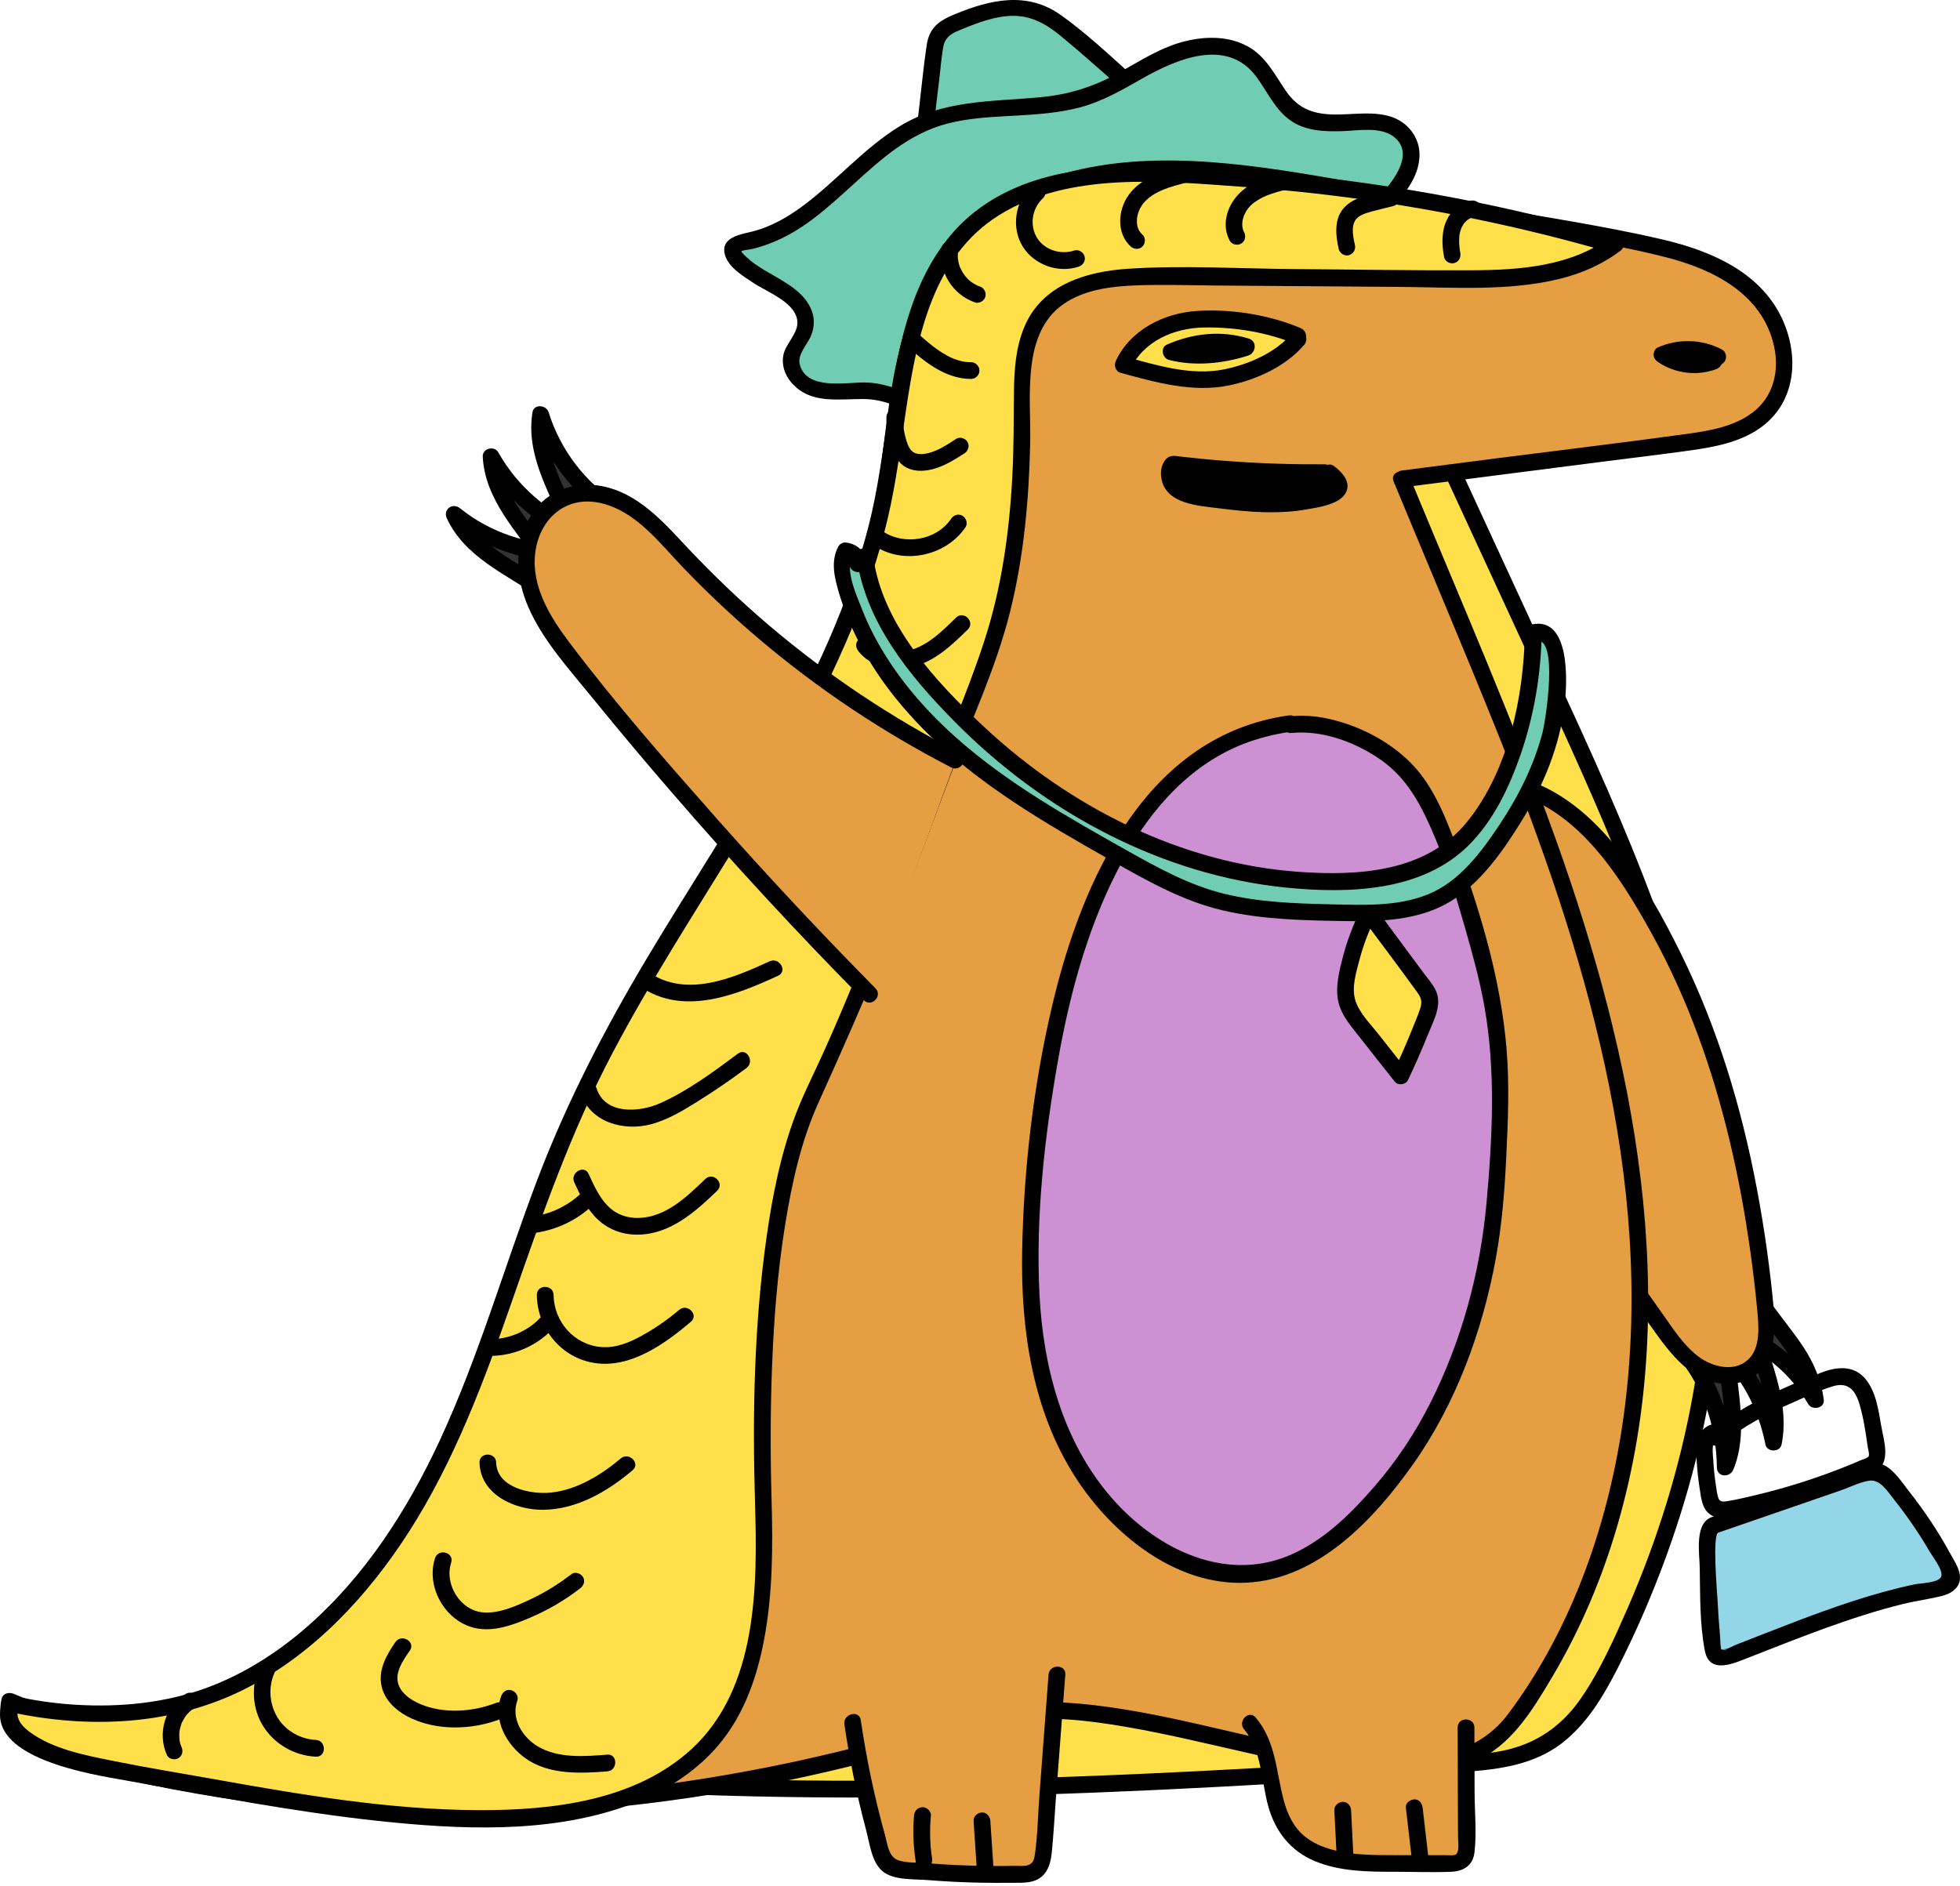 <svg width="240" height="231" viewBox="0 0 240 231" fill="none" xmlns="http://www.w3.org/2000/svg">
<path d="M175.089 51.733C179.797 61.927 184.505 72.121 189.2 82.315C198.357 102.16 207.661 122.511 209.576 144.283C211.368 164.584 206.524 185.17 197.393 203.396C195.354 207.461 192.907 211.625 188.916 213.813C185.79 215.53 182.095 215.802 178.537 216.037C143.506 218.335 108.34 220.386 73.297 218.199" fill="#FFE04A"/>
<path d="M174.212 52.252C178.314 61.148 182.429 70.045 186.531 78.942C190.448 87.43 194.427 95.907 197.949 104.581C204.807 121.485 209.712 139.192 208.81 157.59C208.365 166.561 206.71 175.458 204.078 184.046C202.743 188.395 201.161 192.67 199.345 196.847C197.677 200.653 195.947 204.57 193.575 208.005C190.992 211.736 187.569 213.887 183.084 214.578C178.376 215.307 173.495 215.345 168.75 215.641C158.964 216.259 149.178 216.827 139.379 217.26C117.36 218.236 95.304 218.52 73.297 217.161C71.987 217.074 71.987 219.126 73.297 219.212C93.673 220.472 114.098 220.324 134.486 219.521C144.482 219.126 154.479 218.57 164.475 217.952C169.517 217.643 174.57 217.346 179.612 216.976C183.739 216.679 187.903 216.074 191.264 213.479C194.316 211.119 196.33 207.733 198.06 204.347C200.111 200.319 201.928 196.18 203.522 191.954C206.771 183.366 209.045 174.432 210.182 165.313C212.505 146.692 209.045 128.442 202.607 110.957C199.011 101.208 194.674 91.743 190.325 82.315C185.543 71.948 180.761 61.581 175.967 51.214C175.423 50.028 173.668 51.066 174.212 52.252Z" fill="black"/>
<path d="M140.516 12.293C137.55 9.711 134.597 7.141 131.632 4.558C130.1 3.224 128.518 1.865 126.578 1.259C123.378 0.271 119.955 1.568 116.866 2.866C116.211 3.137 115.519 3.434 115.074 4.002C114.605 4.595 114.506 5.386 114.419 6.14C113.492 13.9 112.553 21.672 111.627 29.432" fill="#71CCB4"/>
<path d="M141.233 11.564C137.526 8.339 133.942 4.755 129.964 1.889C125.787 -1.114 121.265 -0.064 116.829 1.778C114.938 2.568 113.777 3.421 113.468 5.559C113.085 8.116 112.85 10.687 112.541 13.257C111.898 18.656 111.244 24.056 110.601 29.456C110.44 30.766 112.492 30.753 112.652 29.456C113.196 24.909 113.74 20.362 114.283 15.814C114.543 13.64 114.802 11.453 115.062 9.278C115.198 8.141 115.284 6.967 115.482 5.83C115.741 4.385 116.631 4.051 117.867 3.544C119.807 2.754 121.882 1.963 124.008 1.938C126.281 1.913 128.122 2.951 129.828 4.36C133.226 7.153 136.463 10.13 139.775 13.009C140.775 13.874 142.234 12.429 141.233 11.564Z" fill="black"/>
<path d="M206.994 166.526C209.687 170.134 211.22 174.904 211.257 179.698C213.024 175.534 211.751 170.641 211.405 166.02" fill="#333333"/>
<path d="M206.116 167.044C208.81 170.701 210.182 175.174 210.231 179.709C210.243 180.932 211.825 180.994 212.245 179.981C214.062 175.533 212.789 170.627 212.431 166.03C212.332 164.733 210.281 164.721 210.379 166.03C210.725 170.442 212.01 175.174 210.268 179.437C210.935 179.524 211.603 179.623 212.282 179.709C212.233 174.853 210.775 169.947 207.883 166.018C207.55 165.573 207.006 165.363 206.487 165.647C206.042 165.895 205.783 166.599 206.116 167.044Z" fill="black"/>
<path d="M210.627 164.82C213.913 167.686 216.273 171.962 217.163 176.632C218.127 172.122 216.014 167.662 214.84 163.226" fill="#333333"/>
<path d="M209.897 165.536C213.234 168.49 215.322 172.555 216.175 176.904C216.372 177.881 217.954 177.881 218.152 176.904C219.128 172.073 217.052 167.526 215.829 162.954C215.483 161.681 213.518 162.225 213.852 163.498C214.964 167.637 217.077 171.974 216.175 176.361C216.829 176.361 217.484 176.361 218.152 176.361C217.237 171.702 214.927 167.254 211.343 164.091C210.367 163.226 208.909 164.672 209.897 165.536Z" fill="black"/>
<path d="M169.134 25.292C171.407 23.08 173.866 19.818 172.284 17.063C169.937 12.997 163.202 16.494 159.1 14.208C156.468 12.738 155.653 9.278 153.354 7.326C150.611 5.003 146.447 5.386 143.136 6.794C139.836 8.203 136.92 10.464 133.547 11.688C127.245 13.961 120.017 12.367 113.764 14.789C105.325 18.064 100.259 28.047 91.337 29.567C86.926 30.321 92.647 33.756 94.636 34.905C96.626 36.054 99.011 37.698 98.628 39.959C98.393 41.343 97.132 42.381 96.91 43.765C96.564 45.865 98.788 47.583 100.889 47.892C103.002 48.201 105.164 47.67 107.277 47.941C109.736 48.275 111.936 49.684 114.357 50.215C116.779 50.746 119.918 49.906 120.486 47.484" fill="#71CCB4"/>
<path d="M169.863 26.021C171.728 24.167 173.804 21.77 173.817 18.978C173.829 16.791 172.371 14.962 170.332 14.294C168.256 13.627 165.97 13.998 163.833 14.023C161.077 14.06 159.063 13.479 157.444 11.119C156.085 9.13 154.998 6.893 152.786 5.682C150.5 4.422 147.745 4.422 145.249 5.015C142.221 5.731 139.602 7.461 136.92 8.957C133.881 10.649 130.829 11.588 127.356 11.91C121.388 12.466 115.42 12.219 110.132 15.481C105.782 18.162 102.458 22.116 98.393 25.156C96.428 26.626 94.266 27.862 91.856 28.418C90.423 28.752 88.199 29.184 88.767 31.21C89.2 32.767 91.09 33.88 92.338 34.707C94.043 35.819 97.664 37.142 97.639 39.551C97.627 40.947 96.193 42.109 95.922 43.493C95.687 44.667 96.082 45.853 96.824 46.755C99.221 49.659 102.841 48.781 106.116 48.88C109.551 48.991 112.417 51.426 115.865 51.389C118.311 51.364 120.733 50.215 121.462 47.756C121.845 46.495 119.868 45.952 119.485 47.212C118.756 49.659 115.544 49.547 113.579 48.954C110.947 48.151 108.636 46.841 105.807 46.841C103.533 46.829 98.825 47.793 97.948 44.704C97.59 43.456 98.751 42.331 99.233 41.281C99.629 40.404 99.777 39.428 99.53 38.489C98.541 34.831 93.858 33.855 91.387 31.47C91.152 31.248 90.868 31 90.732 30.704C90.633 30.482 90.818 30.667 90.645 30.84C90.732 30.741 91.127 30.642 91.214 30.63C92.252 30.531 93.339 30.173 94.303 29.802C96.206 29.073 97.948 28.023 99.567 26.799C103.076 24.155 106.041 20.843 109.6 18.273C111.565 16.865 113.665 15.74 116.013 15.135C118.756 14.418 121.598 14.319 124.403 14.159C127.035 14.01 129.716 13.825 132.274 13.145C134.98 12.416 137.377 11.032 139.787 9.661C143.976 7.276 150.191 4.533 153.812 9.364C155.22 11.255 156.159 13.541 158.198 14.875C160.015 16.061 162.276 16.123 164.376 16.061C166.279 16 168.985 15.481 170.629 16.716C173.57 18.941 170.097 22.858 168.367 24.563C167.478 25.502 168.924 26.948 169.863 26.021Z" fill="black"/>
<path d="M212.505 163.288C216.459 164.524 219.993 167.477 222.303 171.431C221.784 166.822 218.411 163.597 215.915 159.977" fill="#333333"/>
<path d="M212.233 164.278C216.162 165.538 219.35 168.43 221.414 171.951C221.896 172.767 223.453 172.482 223.317 171.432C223.032 169.072 222.118 166.947 220.821 164.97C219.573 163.067 218.09 161.337 216.792 159.471C216.483 159.014 215.89 158.804 215.396 159.1C214.951 159.36 214.717 160.04 215.025 160.497C217.386 163.895 220.746 167.132 221.265 171.432C221.896 171.259 222.538 171.086 223.168 170.913C220.833 166.934 217.2 163.709 212.764 162.301C211.516 161.905 210.985 163.882 212.233 164.278Z" fill="black"/>
<path d="M184.666 95.933C191.004 97.131 195.786 102.346 199.394 107.696C209.823 123.154 214.408 141.886 216.199 160.446C216.434 162.843 216.496 165.598 214.754 167.254C213.073 168.86 210.268 168.712 208.254 167.538C206.24 166.377 204.831 164.412 203.484 162.522C194.044 149.214 184.517 135.745 178.401 120.621" fill="#E59E41"/>
<path d="M184.394 96.922C192.981 98.689 198.307 107.202 202.249 114.332C206.672 122.327 209.737 131.013 211.837 139.885C212.888 144.309 213.703 148.794 214.333 153.292C214.667 155.664 214.951 158.062 215.174 160.446C215.347 162.386 215.631 165.08 214.025 166.538C212.332 168.083 209.7 167.403 208.044 166.192C206.166 164.808 204.881 162.745 203.546 160.867C200.778 156.962 198.011 153.045 195.342 149.066C189.225 139.972 183.529 130.531 179.389 120.362C178.895 119.164 176.918 119.683 177.412 120.906C181.453 130.816 186.865 140.046 192.784 148.93C195.811 153.465 198.95 157.913 202.101 162.362C204.485 165.735 207.377 169.825 212.047 169.454C216.805 169.084 217.571 164.339 217.212 160.459C216.755 155.492 216.063 150.537 215.137 145.631C213.271 135.696 210.33 125.923 205.845 116.828C201.557 108.142 195.243 97.083 184.925 94.957C183.652 94.685 183.109 96.662 184.394 96.922Z" fill="black"/>
<path d="M171.63 58.692C183.035 57.234 194.427 55.763 205.832 54.305C209.724 53.811 214 53.119 216.558 50.141C220.24 45.866 218.3 38.798 214 35.14C209.7 31.483 203.868 30.346 198.319 29.333C186.457 27.17 174.607 25.02 162.745 22.858C146.744 19.942 127.381 18.15 116.989 30.667C109.242 39.996 109.996 53.428 107.685 65.34C102.755 90.744 83.12 110.453 72.012 133.819C63.721 151.266 60.15 170.888 49.881 187.248C39.613 203.608 18.817 216.199 1.185 208.341C0.258 211.652 4.336 214.012 7.647 214.939C44.284 225.17 83.923 222.637 120.029 210.639C138.761 204.411 173.977 226.517 185.506 210.491C203.003 186.186 203.633 154.837 196.503 125.75C193.624 113.999 188.867 100.679 184.011 88.644L171.63 58.692Z" fill="#E59E41"/>
<path d="M171.63 59.704C179.772 58.654 187.915 57.616 196.058 56.566C199.703 56.096 203.361 55.663 207.006 55.157C209.91 54.749 212.962 54.181 215.421 52.488C219.956 49.362 220.388 43.604 218.164 38.92C215.458 33.224 209.329 30.666 203.534 29.32C196.157 27.602 188.583 26.515 181.119 25.155C173.718 23.808 166.329 22.338 158.89 21.152C147.942 19.41 135.771 18.297 125.392 23.03C120.276 25.365 116.038 29.282 113.357 34.225C110.416 39.637 109.341 45.791 108.55 51.821C107.71 58.209 107.104 64.597 105.312 70.812C103.484 77.188 100.753 83.268 97.602 89.088C91.362 100.629 83.553 111.218 76.917 122.512C73.532 128.27 70.541 134.213 68.033 140.416C65.401 146.904 63.214 153.551 60.891 160.15C56.43 172.864 51.414 186.036 41.788 195.81C33.633 204.077 22.166 210.589 10.205 209.613C7.276 209.365 4.397 208.624 1.704 207.45C1.135 207.203 0.357 207.351 0.196 208.056C-1.274 214.58 8.524 216.285 12.837 217.335C20.226 219.127 27.739 220.424 35.301 221.252C50.648 222.92 66.192 222.612 81.489 220.585C89.249 219.559 96.947 218.089 104.546 216.199C108.204 215.284 111.837 214.283 115.445 213.171C118.2 212.331 120.931 211.219 123.798 210.799C128.456 210.107 133.3 210.7 137.909 211.491C143.148 212.393 148.313 213.678 153.503 214.839C158.396 215.939 163.338 216.977 168.355 217.335C172.42 217.632 176.696 217.447 180.477 215.791C185.024 213.801 187.569 209.575 190.016 205.461C193.501 199.604 196.182 193.277 198.072 186.741C206.129 158.914 200.049 129.518 190.547 102.902C185.321 88.297 179.081 74.05 173.162 59.729C172.976 59.284 172.803 58.851 172.618 58.407C172.124 57.208 170.147 57.727 170.641 58.95C174.916 69.28 179.291 79.573 183.455 89.94C193.97 116.185 202.669 144.383 198.876 172.976C197.133 186.061 192.623 199.32 184.641 209.946C179.377 216.965 169.232 215.741 161.646 214.407C151.773 212.665 142.11 209.526 132.089 208.636C127.739 208.253 123.402 208.426 119.226 209.798C112.059 212.146 104.769 214.135 97.392 215.729C68.231 222.006 36.722 222.377 7.919 213.913C5.67 213.245 1.481 211.602 2.173 208.575C1.667 208.772 1.172 208.982 0.666 209.18C11.107 213.74 22.623 211.552 32.187 205.906C42.851 199.604 50.351 189.867 55.615 178.82C61.484 166.526 64.956 153.279 70.084 140.688C75.052 128.492 82.28 117.545 89.397 106.523C96.193 96.02 102.903 85.22 106.709 73.21C108.599 67.254 109.44 61.125 110.193 54.947C110.947 48.781 111.701 42.356 114.382 36.672C116.829 31.482 120.857 27.392 126.034 24.933C131.175 22.499 136.994 21.757 142.629 21.72C148.412 21.683 154.182 22.375 159.879 23.339C167.292 24.587 174.682 26.02 182.071 27.367C189.349 28.689 196.787 29.678 203.954 31.494C209.823 32.989 215.829 36.004 217.237 42.43C217.855 45.235 217.25 48.212 215.038 50.165C212.715 52.204 209.416 52.747 206.45 53.155C198.715 54.218 190.967 55.145 183.22 56.133C179.352 56.627 175.485 57.121 171.617 57.628C170.345 57.826 170.32 59.877 171.63 59.704Z" fill="black"/>
<path d="M197.949 29.765C192.487 34.04 184.962 34.176 178.018 34.127C166.044 34.04 154.071 33.941 142.11 33.855C136.908 33.818 130.94 34.114 127.69 38.179C125.157 41.343 125.157 45.766 125.169 49.819C125.194 60.915 124.329 72.246 120.14 82.527C113.023 99.987 107.759 116.89 99.629 133.893C93.302 147.139 92.993 171.197 93.537 185.876C93.858 194.538 92.82 205.375 88.409 211.541C75.793 229.136 42.48 221.796 17.186 217.311C13.405 216.644 -0.941 214.42 1.308 208.649C9.525 210.503 19.064 210.429 26.837 207.191C39.947 201.742 49.016 189.41 54.935 176.498C60.854 163.585 64.289 149.659 70.072 136.685C81.835 110.317 103.261 87.927 108.476 59.544C110.589 48.052 110.589 34.695 119.485 27.133C125.997 21.61 135.302 21.115 143.84 21.399C161.522 21.98 179.142 24.723 196.169 29.53" fill="#FFE04A"/>
<path d="M197.43 28.875C192.487 32.619 186.198 33.076 180.217 33.101C172.989 33.138 165.773 33.002 158.544 32.953C151.773 32.903 144.878 32.471 138.119 32.916C133.016 33.249 127.678 34.843 125.478 39.922C124.366 42.492 124.181 45.334 124.156 48.102C124.119 51.512 124.144 54.91 123.958 58.308C123.6 65.154 122.649 72.011 120.511 78.548C118.336 85.221 115.42 91.695 112.961 98.269C110.477 104.917 108.031 111.577 105.387 118.163C103.99 121.635 102.545 125.082 101.012 128.493C99.839 131.125 98.504 133.695 97.466 136.389C95.637 141.195 94.599 146.311 93.883 151.389C92.338 162.177 92.128 173.137 92.449 184.01C92.758 194.192 92.795 206.734 84.689 214.197C77.795 220.548 67.588 221.722 58.617 221.685C47.731 221.648 36.907 219.807 26.219 217.892C22.116 217.163 18.002 216.495 13.912 215.668C10.477 214.976 6.448 214.222 3.582 212.072C2.494 211.256 1.802 210.268 2.284 208.909C1.864 209.143 1.444 209.391 1.024 209.625C10.823 211.788 21.313 211.355 30.334 206.672C38.55 202.409 45.038 195.415 50.005 187.705C55.639 178.944 59.285 169.133 62.695 159.347C66.316 148.955 69.886 138.637 75.039 128.888C84.257 111.429 96.527 95.625 104.151 77.325C106.017 72.839 107.586 68.23 108.698 63.498C109.761 59 110.304 54.404 110.996 49.844C112.306 41.157 114.296 31.371 122.327 26.354C130.94 20.967 142.555 22.203 152.193 22.882C164.104 23.735 175.93 25.564 187.545 28.356C190.35 29.023 193.142 29.765 195.91 30.543C197.183 30.901 197.726 28.924 196.454 28.566C185.259 25.415 173.829 23.154 162.288 21.795C156.369 21.09 150.414 20.633 144.445 20.423C139.676 20.25 134.857 20.287 130.161 21.214C125.725 22.104 121.438 23.908 118.101 27.022C115.037 29.876 112.986 33.608 111.627 37.537C108.636 46.199 108.624 55.565 106.363 64.4C101.408 83.75 89.459 100.221 79.352 117.125C74.112 125.886 69.442 134.881 65.809 144.433C61.768 155.084 58.642 166.094 53.836 176.436C49.881 184.949 44.667 193.08 37.537 199.283C33.892 202.459 29.666 205.14 25.094 206.783C20.078 208.575 14.678 209.094 9.377 208.785C6.745 208.637 4.138 208.254 1.555 207.673C0.987 207.549 0.493 207.846 0.295 208.39C-2.152 215.309 11.305 217.323 15.493 218.065C25.737 219.894 35.968 221.895 46.323 223.007C56.196 224.058 66.847 224.577 76.374 221.29C80.439 219.894 84.257 217.706 87.223 214.568C90.794 210.787 92.585 205.931 93.549 200.877C94.636 195.168 94.636 189.422 94.476 183.627C94.328 178.277 94.328 172.927 94.525 167.589C94.748 161.744 95.192 155.899 96.119 150.129C96.935 145.026 98.059 139.824 100.197 135.091C103.125 128.592 106.029 122.105 108.636 115.469C111.293 108.673 113.789 101.815 116.371 94.995C118.892 88.31 121.994 81.748 123.711 74.804C125.367 68.132 125.985 61.237 126.145 54.379C126.281 48.645 124.91 40.391 130.73 36.907C133.201 35.424 136.179 35.066 139.009 34.955C142.271 34.819 145.545 34.942 148.795 34.967C156.406 35.029 164.018 35.078 171.617 35.14C177.993 35.189 184.666 35.684 190.93 34.164C193.649 33.496 196.219 32.384 198.455 30.679C199.493 29.851 198.48 28.084 197.43 28.875Z" fill="black"/>
<path d="M104.386 210.924C105.164 216.287 106.326 221.6 107.87 226.802C108.043 227.395 108.253 228.013 108.723 228.409C109.192 228.792 109.823 228.878 110.416 228.94C115.272 229.471 120.153 229.669 125.033 229.545C125.676 229.533 126.356 229.496 126.874 229.113C127.591 228.569 127.727 227.568 127.789 226.666C128.333 219.487 128.876 212.296 129.42 205.117" fill="#E59E41"/>
<path d="M103.397 211.196C104.04 215.533 104.905 219.833 106.042 224.072C106.474 225.666 106.721 228.1 108.105 229.2C109.477 230.299 111.923 230.114 113.579 230.25C115.766 230.423 117.965 230.534 120.153 230.571C121.289 230.596 122.426 230.596 123.563 230.584C124.502 230.571 125.54 230.645 126.454 230.398C128.073 229.953 128.617 228.508 128.777 226.988C129 224.838 129.111 222.675 129.272 220.525C129.667 215.385 130.05 210.245 130.446 205.092C130.544 203.782 128.493 203.782 128.394 205.092C128.024 209.985 127.653 214.891 127.282 219.784C127.097 222.169 127.072 224.615 126.739 226.975C126.652 227.593 126.59 228.149 125.923 228.409C125.466 228.582 124.799 228.508 124.317 228.508C123.093 228.532 121.882 228.532 120.659 228.52C118.225 228.483 115.778 228.372 113.357 228.174C112.343 228.088 110.972 228.174 109.996 227.828C108.785 227.408 108.661 225.789 108.352 224.677C107.067 220.068 106.091 215.373 105.399 210.64C105.177 209.355 103.2 209.899 103.397 211.196Z" fill="black"/>
<path d="M153.07 211.072C156.246 214.63 154.985 220.586 157.889 224.38C160.583 227.901 165.674 228.21 170.11 228.21C172.569 228.21 175.028 228.21 177.487 228.21C178.055 228.21 178.673 228.185 179.093 227.802C179.538 227.382 179.575 226.69 179.562 226.073C179.55 221.229 179.525 216.397 179.513 211.554" fill="#E59E41"/>
<path d="M152.341 211.789C154.516 214.371 154.429 218.091 155.294 221.204C156.147 224.281 158.013 226.678 160.991 227.926C164.104 229.224 167.577 229.236 170.901 229.236C173.149 229.236 175.411 229.323 177.659 229.236C179.216 229.174 180.366 228.482 180.551 226.827C180.823 224.467 180.576 221.971 180.563 219.598C180.551 216.917 180.539 214.235 180.539 211.566C180.539 210.257 178.487 210.244 178.487 211.566C178.5 214.161 178.512 216.756 178.512 219.339C178.512 220.55 178.524 221.76 178.524 222.971C178.524 223.663 178.524 224.355 178.537 225.047C178.537 225.517 178.747 226.814 178.24 227.136C178.018 227.271 177.178 227.197 176.955 227.197C176.251 227.197 175.547 227.197 174.842 227.197C173.607 227.197 172.383 227.197 171.148 227.197C169.121 227.197 167.082 227.222 165.068 226.925C163.227 226.654 161.324 226.135 159.841 224.961C158.42 223.836 157.654 222.218 157.197 220.5C156.258 216.991 156.233 213.272 153.774 210.368C152.934 209.342 151.501 210.788 152.341 211.789Z" fill="black"/>
<path d="M75.163 62.546C70.9 59.852 67.662 55.589 66.192 50.77C65.352 55.577 68.305 60.062 70.109 64.597" fill="#333333"/>
<path d="M75.682 61.656C71.641 59.073 68.601 55.07 67.18 50.486C66.909 49.596 65.376 49.423 65.203 50.486C64.363 55.712 67.255 60.21 69.12 64.856C69.331 65.375 69.8 65.721 70.381 65.573C70.875 65.449 71.295 64.831 71.097 64.312C69.429 60.161 66.427 55.712 67.18 51.029C66.525 51.029 65.871 51.029 65.203 51.029C66.785 56.132 70.146 60.544 74.644 63.423C75.768 64.139 76.794 62.372 75.682 61.656Z" fill="black"/>
<path d="M71.394 65.526C66.662 63.796 62.584 60.324 60.137 55.913C60.335 60.793 64.178 64.55 66.896 68.603" fill="#333333"/>
<path d="M71.666 64.549C67.168 62.881 63.375 59.582 61.015 55.405C60.533 54.54 59.062 54.899 59.112 55.924C59.383 61.176 63.226 65.006 66.007 69.121C66.736 70.208 68.515 69.183 67.774 68.083C65.253 64.351 61.398 60.681 61.151 55.912C60.52 56.085 59.878 56.258 59.248 56.431C61.867 61.089 66.118 64.648 71.122 66.514C72.358 66.971 72.889 64.994 71.666 64.549Z" fill="black"/>
<path d="M69.615 67.724C64.573 67.86 59.507 66.143 55.602 62.955C57.592 67.415 62.547 69.479 66.563 72.247" fill="#333333"/>
<path d="M69.615 66.712C64.833 66.823 60.063 65.254 56.319 62.239C55.405 61.51 54.218 62.4 54.713 63.474C56.888 68.207 61.978 70.357 66.044 73.137C67.131 73.879 68.157 72.112 67.082 71.37C63.313 68.8 58.494 66.835 56.48 62.449C55.948 62.857 55.405 63.277 54.873 63.685C59.038 67.033 64.252 68.874 69.615 68.751C70.937 68.726 70.937 66.675 69.615 66.712Z" fill="black"/>
<path d="M158.989 41.169C155.616 39.711 150.092 38.846 146.422 39.106C142.765 39.365 139.033 41.318 137.526 44.666C140.948 45.605 144.433 46.544 147.979 46.47C151.526 46.396 156.728 44.234 158.977 41.491" fill="#FFE04A"/>
<path d="M159.261 40.181C155.393 38.55 150.747 37.809 146.571 38.081C142.53 38.34 138.44 40.379 136.648 44.16C136.364 44.753 136.574 45.482 137.254 45.668C141.492 46.829 146.027 48.102 150.426 47.212C153.787 46.533 157.444 44.889 159.706 42.22C160.546 41.219 159.112 39.774 158.26 40.775C156.209 43.197 152.934 44.617 149.895 45.235C145.879 46.051 141.653 44.741 137.81 43.691C138.008 44.197 138.218 44.692 138.415 45.198C140.046 41.751 143.766 40.169 147.436 40.107C151.217 40.046 155.233 40.7 158.717 42.171C159.928 42.665 160.459 40.688 159.261 40.181Z" fill="black"/>
<path d="M152.922 41.467C149.561 40.429 146.064 40.8 142.876 42.209C142.048 42.579 142.332 43.864 143.123 44.074C146.237 44.89 149.808 44.532 152.848 43.543C154.096 43.135 153.564 41.158 152.304 41.566C149.61 42.443 146.435 42.826 143.667 42.097C143.753 42.715 143.828 43.345 143.914 43.963C146.595 42.777 149.573 42.567 152.378 43.432C153.639 43.827 154.182 41.863 152.922 41.467Z" fill="black"/>
<path d="M117.026 93.091C104.448 86.628 92.993 77.991 83.343 67.661C81.415 65.597 79.512 63.423 77.09 61.952C74.668 60.482 71.579 59.79 68.984 60.914C65.352 62.484 63.894 67.13 64.697 71.01C65.5 74.889 68.008 78.164 70.48 81.253C81.773 95.364 93.796 108.894 106.499 121.757" fill="#E59E41"/>
<path d="M117.533 92.213C109.205 87.913 101.358 82.698 94.216 76.631C90.719 73.653 87.383 70.478 84.232 67.129C81.242 63.941 78.128 60.345 73.606 59.517C69.961 58.85 66.439 60.345 64.697 63.669C62.917 67.03 63.202 70.922 64.684 74.333C66.476 78.46 69.677 81.932 72.481 85.392C75.731 89.383 79.043 93.337 82.416 97.229C89.916 105.904 97.701 114.331 105.757 122.486C106.684 123.425 108.13 121.979 107.203 121.04C100.58 114.331 94.142 107.448 87.89 100.393C81.662 93.349 75.397 86.22 69.738 78.707C67.366 75.569 65.043 71.825 65.537 67.722C66.031 63.583 69.256 60.63 73.544 61.606C77.881 62.594 80.772 66.511 83.689 69.551C86.629 72.615 89.719 75.519 92.956 78.262C100.172 84.379 108.08 89.655 116.483 93.992C117.669 94.585 118.707 92.818 117.533 92.213Z" fill="black"/>
<path d="M210.861 42.813C208.402 41.516 205.523 41.441 202.99 42.553C202.669 42.69 202.484 43.11 202.484 43.431C202.484 43.814 202.694 44.098 202.99 44.308C205.029 45.742 207.834 46.1 210.169 45.198C210.973 44.889 211.207 43.826 210.416 43.332C209.44 42.727 208.304 42.554 207.179 42.764C206.635 42.862 206.326 43.517 206.462 44.024C206.623 44.592 207.179 44.84 207.723 44.741C208.056 44.679 207.636 44.741 207.834 44.728C207.92 44.716 208.019 44.716 208.106 44.716C208.192 44.716 208.291 44.716 208.378 44.728C208.563 44.741 208.168 44.679 208.489 44.753C208.897 44.852 209.033 44.901 209.366 45.111C209.453 44.493 209.527 43.863 209.613 43.245C207.686 43.987 205.709 43.752 204.016 42.566C204.016 43.159 204.016 43.74 204.016 44.333C203.942 44.358 203.966 44.358 204.078 44.308C204.152 44.283 204.214 44.259 204.288 44.234C204.424 44.185 204.572 44.135 204.72 44.098C204.967 44.024 205.227 43.962 205.486 43.913C205.709 43.876 205.795 43.863 206.104 43.839C206.388 43.814 206.66 43.814 206.944 43.826C207.883 43.863 208.971 44.148 209.811 44.592C210.293 44.852 210.923 44.716 211.207 44.222C211.491 43.752 211.343 43.072 210.861 42.813Z" fill="black"/>
<path d="M158.087 88.594C144.89 90.324 137.909 100.53 133.535 111.466C129.062 122.636 127.393 135.215 126.479 147.213C125.837 155.689 126.022 164.376 128.74 172.42C131.459 180.464 137.031 187.853 144.816 191.226C146.954 192.153 149.24 192.771 151.575 192.82C156.814 192.932 161.757 190.139 165.513 186.494C172.013 180.18 176.041 173.656 179.093 165.13C183.047 154.058 183.195 146.805 183.591 137.748C184.073 126.676 182.429 120.523 180.378 113.368C178.45 106.634 176.745 101.605 174.027 96.774C171.321 91.955 163.635 88.149 158.136 88.767" fill="#CC90D3"/>
<path d="M157.815 87.616C140.392 90.05 132.509 107.683 128.889 122.943C126.541 132.841 125.33 143.282 125.157 153.451C125.009 162.941 126.454 172.777 131.669 180.895C136.092 187.79 143.902 194.228 152.551 193.832C161.398 193.437 168.269 186.06 173.051 179.289C178.265 171.912 181.539 162.978 183.158 154.131C183.9 150.066 184.233 145.963 184.431 141.836C184.653 137.302 184.851 132.767 184.456 128.232C183.764 120.176 181.416 112.082 178.648 104.508C177.314 100.862 175.818 96.748 173.149 93.856C170.592 91.076 166.984 89.124 163.338 88.185C161.646 87.752 159.879 87.542 158.136 87.715C156.839 87.839 156.827 89.89 158.136 89.766C161.781 89.42 165.464 90.718 168.516 92.67C171.79 94.771 173.545 97.687 175.102 101.159C176.906 105.162 178.178 109.401 179.389 113.614C180.304 116.815 181.193 120.027 181.774 123.314C183.17 131.197 182.738 139.402 182.021 147.347C181.255 155.799 178.969 164.239 175.139 171.825C173.298 175.471 171.036 178.881 168.367 181.97C165.624 185.146 162.597 188.185 158.804 190.064C150.525 194.178 141.653 189.841 136.055 183.366C130.124 176.509 127.739 167.439 127.282 158.542C126.8 149.028 127.9 139.204 129.556 129.838C131.063 121.3 133.411 112.737 137.625 105.113C141.06 98.885 146.015 93.325 152.872 90.878C154.652 90.248 156.493 89.828 158.359 89.569C159.656 89.408 159.1 87.431 157.815 87.616Z" fill="black"/>
<path d="M162.202 57.888C155.986 57.938 149.771 57.579 143.605 56.826C142.814 57.666 143.197 59.136 144.087 59.865C144.977 60.594 146.188 60.792 147.324 60.953C152.588 61.694 158.136 62.411 163.079 60.471C164.772 59.791 163.721 58.605 162.844 57.962" fill="black"/>
<path d="M162.202 56.864C158.272 56.888 154.343 56.765 150.414 56.468C148.511 56.332 146.62 56.147 144.73 55.937C143.902 55.838 143.197 55.628 142.641 56.394C142.246 56.938 142.11 57.617 142.172 58.285C142.493 61.819 146.904 61.942 149.573 62.288C153.045 62.733 156.579 62.992 160.052 62.374C161.473 62.127 163.969 61.781 164.759 60.398C165.525 59.075 164.339 57.84 163.363 57.086C162.313 56.295 161.3 58.062 162.325 58.853C162.523 59.001 162.683 59.199 162.856 59.372C163.116 59.631 162.955 59.384 162.918 59.409C162.733 59.52 162.523 59.594 162.313 59.669C161.398 60.002 160.447 60.237 159.496 60.398C157.543 60.743 155.541 60.743 153.564 60.632C151.612 60.521 149.684 60.262 147.757 59.99C146.88 59.866 145.891 59.78 145.1 59.335C144.581 59.038 143.803 58.173 144.309 57.543C144.062 57.642 143.828 57.741 143.58 57.84C149.759 58.593 155.962 58.939 162.177 58.902C163.511 58.902 163.511 56.864 162.202 56.864Z" fill="black"/>
<path d="M105.127 79.771C106.647 81.723 109.39 82.193 111.688 81.674C114.419 81.056 116.569 78.993 118.509 77.09C119.448 76.163 118.003 74.717 117.063 75.644C115.445 77.225 113.702 78.993 111.466 79.623C109.724 80.117 107.734 79.82 106.573 78.325C106.239 77.893 105.485 77.967 105.127 78.325C104.695 78.758 104.781 79.338 105.127 79.771Z" fill="black"/>
<path d="M107.042 66.811C110.613 69.245 115.853 68.096 118.225 64.562C118.534 64.105 118.311 63.425 117.854 63.166C117.348 62.869 116.767 63.079 116.458 63.537C114.654 66.218 110.675 66.823 108.068 65.056C107.611 64.748 106.931 64.97 106.672 65.427C106.375 65.921 106.585 66.502 107.042 66.811Z" fill="black"/>
<path d="M126.244 22.858C124.292 24.674 123.81 27.887 125.219 30.173C126.603 32.422 129.581 33.509 132.089 32.656C132.608 32.483 132.954 31.952 132.806 31.396C132.67 30.889 132.077 30.506 131.545 30.679C129.902 31.235 127.912 30.63 126.986 29.135C126.047 27.615 126.356 25.539 127.69 24.291C128.654 23.401 127.208 21.956 126.244 22.858Z" fill="black"/>
<path d="M144.754 20.362C142.345 20.992 139.7 21.771 138.181 23.908C136.883 25.737 136.686 28.579 138.452 30.185C138.86 30.556 139.49 30.593 139.898 30.185C140.269 29.815 140.306 29.11 139.898 28.74C139.355 28.245 139.182 27.689 139.219 26.899C139.231 26.614 139.231 26.676 139.293 26.38C139.342 26.17 139.404 25.959 139.49 25.762C139.429 25.91 139.565 25.601 139.565 25.601C139.614 25.502 139.663 25.404 139.725 25.317C139.775 25.218 139.836 25.132 139.898 25.045C139.997 24.897 139.873 25.058 139.997 24.909C141.282 23.352 143.432 22.846 145.31 22.351C146.571 22.005 146.027 20.041 144.754 20.362Z" fill="black"/>
<path d="M157.123 21.19C155.146 21.697 152.996 22.315 151.575 23.872C150.203 25.367 149.573 27.591 150.574 29.469C150.834 29.951 151.513 30.111 151.97 29.84C152.465 29.555 152.601 28.925 152.341 28.443C152.316 28.406 152.218 28.172 152.279 28.345C152.242 28.258 152.218 28.172 152.193 28.073C152.168 27.986 152.156 27.887 152.131 27.801C152.18 28.011 152.131 27.739 152.119 27.702C152.106 27.517 152.119 27.319 152.131 27.134C152.119 27.282 152.131 27.158 152.143 27.072C152.168 26.973 152.18 26.887 152.205 26.788C152.23 26.689 152.255 26.602 152.292 26.503C152.304 26.454 152.329 26.417 152.341 26.367C152.304 26.442 152.304 26.454 152.329 26.38C152.403 26.219 152.489 26.059 152.576 25.898C152.625 25.811 152.675 25.725 152.737 25.651C152.737 25.639 152.922 25.404 152.811 25.54C152.934 25.391 153.07 25.243 153.206 25.107C153.676 24.662 154.516 24.18 155.084 23.958C155.924 23.624 156.789 23.39 157.654 23.167C158.186 23.031 158.507 22.438 158.371 21.907C158.235 21.363 157.654 21.054 157.123 21.19Z" fill="black"/>
<path d="M170.097 23.264C169.121 23.511 168.133 23.734 167.169 24.006C166.304 24.253 165.451 24.599 164.784 25.229C163.301 26.613 163.524 28.738 163.931 30.53C164.055 31.049 164.685 31.407 165.192 31.246C165.736 31.073 166.032 30.542 165.909 29.986C165.871 29.801 165.822 29.615 165.785 29.43C165.773 29.331 165.748 29.245 165.736 29.146C165.736 29.133 165.686 28.812 165.711 29.035C165.661 28.676 165.637 28.306 165.661 27.947C165.661 27.91 165.698 27.638 165.674 27.762C165.649 27.885 165.711 27.614 165.711 27.589C165.723 27.515 165.748 27.441 165.773 27.366C165.797 27.305 165.871 27.107 165.797 27.28C165.834 27.194 165.884 27.119 165.921 27.033C165.933 27.02 166.106 26.773 165.97 26.934C166.082 26.798 166.217 26.674 166.353 26.551C166.217 26.662 166.378 26.539 166.44 26.502C166.514 26.452 166.588 26.403 166.675 26.366C166.736 26.328 166.811 26.291 166.872 26.267C166.909 26.242 166.959 26.23 166.996 26.205C166.909 26.242 166.897 26.242 166.959 26.217C167.292 26.106 167.626 25.983 167.972 25.896C168.849 25.661 169.739 25.451 170.629 25.229C171.148 25.093 171.506 24.487 171.345 23.968C171.185 23.45 170.653 23.128 170.097 23.264Z" fill="black"/>
<path d="M180.057 24.576C178.772 24.799 177.672 25.812 177.14 26.974C176.486 28.419 176.547 29.976 176.832 31.496C176.93 32.027 177.598 32.373 178.092 32.213C178.66 32.027 178.907 31.521 178.809 30.952C178.784 30.804 178.759 30.643 178.734 30.495C178.71 30.322 178.747 30.631 178.734 30.458C178.722 30.384 178.722 30.322 178.71 30.248C178.685 29.939 178.66 29.63 178.673 29.334C178.673 29.185 178.685 29.025 178.697 28.877C178.71 28.802 178.722 28.741 178.697 28.852C178.71 28.79 178.722 28.716 178.734 28.654C178.759 28.506 178.796 28.358 178.846 28.209C178.87 28.148 178.883 28.086 178.907 28.024C178.92 27.974 179.006 27.802 178.907 27.999C179.006 27.789 179.118 27.579 179.253 27.381C179.266 27.357 179.377 27.221 179.303 27.32C179.216 27.431 179.377 27.233 179.377 27.233C179.451 27.147 179.525 27.073 179.612 26.998C179.637 26.986 179.81 26.825 179.698 26.924C179.599 26.998 179.735 26.899 179.76 26.887C179.859 26.813 179.97 26.764 180.081 26.702C180.18 26.64 180.143 26.677 180.057 26.702C180.106 26.677 180.155 26.665 180.205 26.64C180.341 26.603 180.464 26.566 180.6 26.541C181.132 26.455 181.478 25.775 181.317 25.281C181.132 24.725 180.625 24.478 180.057 24.576Z" fill="black"/>
<path d="M115.321 30.308C115.123 31.742 115.383 33.175 116.149 34.423C116.903 35.646 118.04 36.573 119.399 37.043C119.905 37.216 120.536 36.845 120.659 36.326C120.783 35.758 120.486 35.251 119.943 35.066C119.868 35.041 119.794 35.016 119.72 34.991C119.535 34.917 119.831 35.053 119.72 34.991C119.597 34.93 119.473 34.868 119.349 34.794C119.238 34.732 119.127 34.658 119.028 34.596C118.979 34.559 118.929 34.522 118.867 34.485C118.769 34.411 119.016 34.608 118.867 34.485C118.657 34.299 118.447 34.114 118.262 33.892C118.225 33.842 118.176 33.793 118.138 33.743C118.052 33.645 118.25 33.892 118.138 33.743C118.052 33.632 117.978 33.509 117.904 33.397C117.842 33.286 117.768 33.175 117.718 33.064C117.694 33.002 117.657 32.953 117.632 32.891C117.607 32.854 117.484 32.631 117.607 32.854C117.484 32.631 117.422 32.335 117.36 32.088C117.335 32.001 117.335 31.742 117.286 31.68C117.311 31.717 117.311 31.878 117.298 31.729C117.286 31.655 117.286 31.581 117.286 31.507C117.274 31.383 117.274 31.247 117.286 31.124C117.286 31.05 117.286 30.976 117.298 30.889C117.298 30.827 117.335 30.593 117.298 30.852C117.372 30.321 117.175 29.728 116.582 29.592C116.1 29.48 115.395 29.74 115.321 30.308Z" fill="black"/>
<path d="M110.972 42.307C113.208 44.309 115.741 46.397 118.905 46.41C119.461 46.41 119.93 45.94 119.93 45.384C119.93 44.828 119.461 44.358 118.905 44.358C118.262 44.358 117.805 44.284 117.138 44.062C116.804 43.95 116.668 43.901 116.371 43.753C116.075 43.605 115.778 43.444 115.494 43.271C114.357 42.579 113.418 41.751 112.417 40.861C112.01 40.491 111.379 40.454 110.972 40.861C110.601 41.232 110.552 41.936 110.972 42.307Z" fill="black"/>
<path d="M108.538 51.117C108.525 52.377 108.71 53.675 109.143 54.861C109.563 56.01 110.243 57.048 111.454 57.456C112.553 57.839 113.863 57.629 114.926 57.234C116.063 56.813 117.088 56.171 118.101 55.516C118.559 55.219 118.756 54.614 118.472 54.12C118.2 53.663 117.533 53.453 117.076 53.749C116.297 54.256 115.507 54.787 114.642 55.158C113.925 55.467 113.011 55.726 112.244 55.553C111.552 55.392 111.256 54.762 111.046 54.132C110.712 53.144 110.564 52.143 110.576 51.105C110.601 49.807 108.562 49.807 108.538 51.117Z" fill="black"/>
<path d="M78.4 120.831C83.664 124.463 90.114 121.881 95.279 119.496C96.478 118.952 95.44 117.185 94.241 117.729C89.731 119.805 84.035 122.252 79.426 119.064C78.351 118.322 77.325 120.089 78.4 120.831Z" fill="black"/>
<path d="M71.085 133.844C72.234 137.465 76.398 138.589 79.759 137.675C81.786 137.131 83.615 136.019 85.382 134.919C87.445 133.634 89.447 132.263 91.399 130.805C92.449 130.026 91.424 128.247 90.361 129.038C87.371 131.262 84.183 133.634 80.76 135.142C78.289 136.229 74.088 136.55 73.05 133.288C72.654 132.053 70.69 132.584 71.085 133.844Z" fill="black"/>
<path d="M64.993 151.057C67.922 150.748 70.653 149.5 72.753 147.437C73.692 146.51 72.247 145.064 71.308 145.991C70.43 146.856 69.491 147.511 68.33 148.067C67.848 148.302 67.341 148.487 66.748 148.66C66.439 148.747 66.118 148.833 65.796 148.895C65.463 148.957 65.24 148.994 64.993 149.018C64.45 149.08 63.968 149.451 63.968 150.044C63.968 150.551 64.437 151.119 64.993 151.057Z" fill="black"/>
<path d="M70.319 144.805C71.06 146.412 71.851 148.055 73.136 149.291C74.471 150.576 76.238 151.231 78.091 151.206C82.07 151.169 85.11 148.426 87.816 145.831C88.767 144.917 87.322 143.471 86.37 144.385C84.146 146.523 81.625 148.994 78.351 149.155C76.856 149.229 75.472 148.759 74.409 147.672C73.346 146.585 72.704 145.139 72.074 143.767C71.542 142.581 69.775 143.619 70.319 144.805Z" fill="black"/>
<path d="M59.841 166.055C62.732 166.104 65.587 164.918 67.601 162.83C67.984 162.435 67.996 161.78 67.601 161.384C67.218 161.001 66.538 160.989 66.155 161.384C65.71 161.841 65.315 162.187 64.845 162.509C64.598 162.682 64.338 162.83 64.067 162.978C63.931 163.052 63.795 163.114 63.659 163.188C63.585 163.225 63.523 163.25 63.449 163.287C63.436 163.299 63.226 163.386 63.325 163.337C62.139 163.831 61.052 164.029 59.828 164.004C59.272 163.991 58.803 164.486 58.803 165.029C58.828 165.585 59.297 166.043 59.841 166.055Z" fill="black"/>
<path d="M65.735 158.593C65.784 162.683 68.713 166.292 72.79 166.922C77.189 167.614 81.427 164.574 84.603 161.868C85.604 161.015 84.158 159.57 83.157 160.422C81.749 161.621 80.229 162.671 78.623 163.561C77.066 164.426 75.41 165.118 73.606 164.969C70.294 164.698 67.823 161.856 67.786 158.581C67.761 157.284 65.722 157.271 65.735 158.593Z" fill="black"/>
<path d="M58.716 179.131C58.828 183.098 63.14 184.963 66.6 184.902C70.69 184.827 74.421 182.64 77.461 180.058C78.462 179.205 77.016 177.772 76.015 178.612C73.594 180.651 70.628 182.48 67.403 182.801C65.006 183.036 60.842 182.22 60.755 179.119C60.73 177.821 58.679 177.809 58.716 179.131Z" fill="black"/>
<path d="M53.267 190.83C52.13 194.34 54.49 198.516 58.098 199.369C60.372 199.9 62.72 199.047 64.783 198.17C67.02 197.231 69.108 196.02 71.023 194.537C71.468 194.204 71.691 193.66 71.394 193.141C71.147 192.709 70.43 192.437 69.998 192.77C68.416 193.981 66.723 195.044 64.919 195.884C63.214 196.687 61.163 197.602 59.248 197.478C56.368 197.293 54.379 194.031 55.244 191.374C55.639 190.114 53.675 189.582 53.267 190.83Z" fill="black"/>
<path d="M48.411 201.111C47.311 202.718 46.273 204.522 46.73 206.536C47.089 208.167 48.423 209.427 49.857 210.193C53.304 212.022 57.79 211.899 61.361 210.502C61.867 210.305 62.238 209.81 62.077 209.242C61.941 208.748 61.336 208.328 60.817 208.525C57.888 209.662 54.354 209.934 51.414 208.674C50.363 208.216 49.202 207.463 48.806 206.338C48.263 204.831 49.375 203.323 50.19 202.137C50.919 201.05 49.152 200.024 48.411 201.111Z" fill="black"/>
<path d="M61.373 207.709C60.31 210.613 62.003 213.69 64.376 215.358C67.23 217.372 71.048 217.199 74.359 216.939C75.657 216.841 75.669 214.789 74.359 214.888C71.567 215.111 68.354 215.37 65.846 213.875C63.955 212.751 62.547 210.452 63.35 208.265C63.535 207.746 63.14 207.141 62.633 207.005C62.065 206.832 61.571 207.178 61.373 207.709Z" fill="black"/>
<path d="M31.829 203.881C30.729 206.327 30.815 209.281 32.323 211.554C33.744 213.692 36.116 215.014 38.674 215.138C39.984 215.199 39.984 213.148 38.674 213.086C36.87 213 35.091 212.036 34.09 210.516C33.015 208.885 32.792 206.698 33.596 204.906C33.818 204.4 33.744 203.807 33.225 203.51C32.792 203.263 32.051 203.374 31.829 203.881Z" fill="black"/>
<path d="M22.747 207.439C20.189 208.946 19.237 212.295 20.448 214.952C20.671 215.446 21.412 215.594 21.845 215.322C22.351 215.001 22.45 214.445 22.215 213.926C22.104 213.691 22.252 214.05 22.203 213.901C22.191 213.84 22.154 213.778 22.129 213.716C22.092 213.592 22.055 213.457 22.018 213.321C22.005 213.259 21.993 213.185 21.98 213.123C21.956 212.999 21.956 212.975 21.98 213.111C21.968 212.975 21.956 212.839 21.956 212.703C21.956 212.567 21.956 212.431 21.956 212.295C21.956 212.221 22.018 211.825 21.968 212.085C22.018 211.813 22.067 211.554 22.154 211.294C22.191 211.158 22.24 211.035 22.289 210.911C22.265 210.985 22.24 211.035 22.289 210.936C22.326 210.862 22.364 210.788 22.401 210.713C22.524 210.479 22.672 210.281 22.808 210.059C22.87 209.96 22.697 210.182 22.821 210.046C22.87 209.997 22.907 209.947 22.957 209.898C23.043 209.799 23.142 209.7 23.241 209.614C23.29 209.564 23.34 209.527 23.389 209.478C23.525 209.354 23.303 209.527 23.401 209.465C23.525 209.391 23.649 209.292 23.772 209.218C24.229 208.946 24.439 208.279 24.143 207.822C23.846 207.34 23.241 207.155 22.747 207.439Z" fill="black"/>
<path d="M105.906 68.144C106.56 73.766 109.835 78.734 113.455 83.083C126.084 98.207 145.15 108.686 164.834 107.907C169.022 107.747 173.359 107.03 176.832 104.682C180.44 102.248 182.763 98.319 184.394 94.29C186.544 88.977 187.693 83.244 187.755 77.51C189.299 76.954 190.411 79.03 190.609 80.649C191.585 89.064 187.779 97.367 182.652 104.114C181.033 106.251 179.229 108.315 176.906 109.662C173.026 111.923 168.269 111.886 163.783 111.787C158.285 111.664 152.699 111.528 147.473 109.822C143.963 108.673 140.726 106.857 137.501 105.04C130.297 100.975 123.044 96.885 116.804 91.448C110.576 86.024 105.35 79.092 103.36 71.073C103.064 69.874 102.854 68.515 103.521 67.465C104.361 67.415 105.152 68.243 105.053 69.083" fill="#71CCB4"/>
<path d="M104.88 68.144C105.93 76.151 111.355 82.762 116.853 88.334C122.364 93.919 128.765 98.689 135.771 102.223C142.58 105.67 149.956 107.956 157.556 108.71C165.081 109.452 174.064 109.217 179.785 103.57C182.874 100.518 184.789 96.453 186.198 92.4C187.854 87.605 188.694 82.564 188.78 77.498C188.533 77.831 188.274 78.153 188.027 78.486C190.955 77.794 189.213 88.483 188.879 89.718C187.829 93.759 185.926 97.528 183.615 101C181.366 104.373 178.685 108.018 174.78 109.563C171.049 111.046 166.86 110.835 162.918 110.749C158.569 110.65 154.17 110.502 149.919 109.464C145.644 108.414 141.813 106.301 138.008 104.163C130.68 100.036 123.266 95.872 116.965 90.237C113.752 87.371 110.861 84.121 108.55 80.476C107.364 78.61 106.338 76.633 105.535 74.569C104.831 72.765 103.447 69.837 104.386 67.983C104.089 68.156 103.793 68.317 103.508 68.49C103.681 68.688 103.842 68.885 104.015 69.083C104.077 70.393 106.116 70.405 106.066 69.083C105.992 67.538 105.016 66.599 103.521 66.439C103.187 66.402 102.792 66.649 102.644 66.945C101.704 68.762 102.162 70.652 102.705 72.531C103.311 74.582 104.126 76.583 105.09 78.486C107.079 82.391 109.786 85.95 112.838 89.076C119.547 95.958 127.974 100.814 136.265 105.498C140.541 107.907 144.841 110.341 149.66 111.478C154.528 112.627 159.582 112.714 164.562 112.8C168.998 112.874 173.73 112.763 177.635 110.378C181.317 108.129 184.023 104.25 186.247 100.654C188.99 96.23 191.029 91.312 191.61 86.11C191.907 83.441 192.29 75.348 187.471 76.497C187.026 76.596 186.729 77.041 186.717 77.485C186.581 85.332 184.69 94.451 179.612 100.691C174.62 106.82 166.329 107.302 158.989 106.77C144.606 105.745 131.026 98.825 120.573 89.088C114.654 83.577 108.006 76.484 106.919 68.119C106.758 66.859 104.707 66.834 104.88 68.144Z" fill="black"/>
<path d="M167.391 112.108C166.217 114.518 165.377 117.088 164.932 119.72C164.784 120.609 164.673 121.536 164.858 122.426C165.118 123.6 165.884 124.601 166.625 125.552C168.256 127.628 169.887 129.704 171.518 131.767C172.717 129.247 173.804 126.676 174.78 124.057C174.978 123.526 175.176 122.957 175.102 122.401C175.015 121.82 174.657 121.326 174.311 120.857C172.074 117.842 169.838 114.814 167.601 111.799" fill="#FFE04A"/>
<path d="M166.514 111.591C165.661 113.37 164.945 115.223 164.45 117.139C163.993 118.893 163.474 120.895 163.882 122.699C164.278 124.441 165.575 125.838 166.638 127.209C168.021 128.976 169.405 130.731 170.802 132.485C171.197 132.98 172.149 132.831 172.408 132.275C173.285 130.422 174.113 128.531 174.879 126.628C175.534 124.997 176.634 123.07 175.818 121.327C175.435 120.512 174.805 119.808 174.274 119.091C173.656 118.263 173.038 117.423 172.42 116.595C171.111 114.828 169.801 113.061 168.491 111.282C167.713 110.231 165.946 111.257 166.724 112.32C168.961 115.335 171.234 118.337 173.434 121.377C173.977 122.118 174.2 122.538 173.916 123.465C173.656 124.293 173.298 125.109 172.976 125.912C172.26 127.716 171.469 129.495 170.641 131.25C171.172 131.176 171.716 131.114 172.247 131.04C171.098 129.594 169.961 128.148 168.825 126.69C167.824 125.417 166.415 124.058 165.946 122.464C165.476 120.907 166.082 119.004 166.477 117.497C166.922 115.817 167.54 114.185 168.293 112.616C168.849 111.442 167.082 110.404 166.514 111.591Z" fill="black"/>
<path d="M111.923 222.352C111.75 224.267 111.849 226.195 112.146 228.098C112.232 228.629 112.924 228.963 113.406 228.815C113.987 228.629 114.209 228.123 114.123 227.554C114.098 227.431 114.086 227.307 114.073 227.183C114.061 227.109 114.061 227.109 114.073 227.196C114.061 227.146 114.061 227.097 114.049 227.035C114.024 226.813 113.999 226.578 113.974 226.356C113.937 225.923 113.913 225.478 113.9 225.033C113.876 224.131 113.9 223.242 113.987 222.352C114.036 221.821 113.48 221.302 112.961 221.327C112.356 221.351 111.973 221.784 111.923 222.352Z" fill="black"/>
<path d="M119.213 222.997C119.349 225.023 119.485 227.062 119.621 229.088C119.658 229.62 120.066 230.139 120.647 230.114C121.166 230.089 121.71 229.657 121.672 229.088C121.537 227.062 121.401 225.023 121.265 222.997C121.228 222.465 120.82 221.946 120.239 221.971C119.708 221.996 119.176 222.428 119.213 222.997Z" fill="black"/>
<path d="M163.388 221.697C163.487 223.736 163.598 225.774 163.697 227.813C163.721 228.345 164.142 228.864 164.722 228.839C165.254 228.814 165.773 228.394 165.748 227.813C165.649 225.774 165.538 223.736 165.439 221.697C165.414 221.166 164.994 220.647 164.413 220.671C163.882 220.696 163.363 221.128 163.388 221.697Z" fill="black"/>
<path d="M172.149 221.39C172.396 223.528 172.643 225.666 172.89 227.791C172.952 228.322 173.322 228.841 173.916 228.816C174.422 228.792 175.003 228.359 174.941 227.791C174.694 225.653 174.447 223.515 174.2 221.39C174.138 220.859 173.767 220.34 173.174 220.365C172.668 220.402 172.074 220.822 172.149 221.39Z" fill="black"/>
<path d="M210.824 176.821C213.456 174.646 216.521 173.077 219.634 171.718C221.204 171.026 222.822 170.259 224.466 169.765C226.319 169.209 227.197 170.297 227.691 171.965C228.197 173.67 228.457 175.474 228.704 177.229C228.741 177.476 228.951 178.155 228.803 178.378C228.679 178.551 228.099 178.736 227.938 178.798C227.048 179.181 226.159 179.552 225.257 179.898C221.821 181.232 218.288 182.332 214.692 183.172C213.666 183.407 212.641 183.666 211.603 183.827C211.059 183.913 210.589 184.025 210.392 183.407C210.231 182.937 210.194 182.381 210.108 181.899C209.947 180.861 209.848 179.823 209.786 178.773C209.762 178.378 209.514 176.623 210.108 176.425C211.356 176.005 210.812 174.028 209.564 174.448C207.612 175.103 207.649 177.253 207.76 178.971C207.834 180.132 207.957 181.294 208.143 182.431C208.316 183.493 208.415 184.704 209.317 185.408C210.046 185.989 210.96 185.977 211.837 185.841C213.11 185.643 214.371 185.334 215.619 185.038C218.053 184.457 220.462 183.753 222.835 182.95C225.071 182.183 227.493 181.417 229.581 180.281C231.608 179.181 230.681 176.475 230.36 174.658C230.014 172.718 229.73 170.432 228.407 168.863C226.925 167.109 224.799 167.393 222.872 168.159C218.115 170.049 213.357 172.063 209.378 175.363C208.365 176.215 209.811 177.649 210.824 176.821Z" fill="black"/>
<path d="M210.12 186.716C216.137 184.64 222.155 182.564 228.173 180.488C228.716 180.303 229.285 180.118 229.841 180.241C230.459 180.377 230.928 180.871 231.336 181.353C234.215 184.665 236.674 188.335 238.651 192.239C238.836 192.61 239.022 193.018 238.947 193.426C238.787 194.179 237.872 194.439 237.106 194.562C228.358 196.02 220.141 199.616 211.85 202.792C211.195 203.039 210.318 203.224 209.935 202.643C209.786 202.433 209.762 202.162 209.737 201.914C209.28 197.441 209.082 192.956 209.144 188.471C209.156 187.729 209.391 186.741 210.145 186.716" fill="#92D6E8"/>
<path d="M210.392 187.704C215.408 185.974 220.425 184.244 225.43 182.515C226.529 182.131 227.703 181.526 228.852 181.341C230.236 181.118 231.163 182.7 231.966 183.701C233.548 185.69 234.993 187.803 236.266 189.99C236.674 190.694 237.971 192.301 237.699 193.079C237.415 193.858 235.228 193.87 234.4 194.043C231.88 194.574 229.384 195.279 226.937 196.07C222.093 197.639 217.373 199.566 212.628 201.408C212.258 201.543 211.43 202.062 211.034 201.964C212.332 202.272 210.688 201.951 210.787 202.025C210.664 201.951 210.651 200.703 210.626 200.456C210.491 198.998 210.392 197.54 210.318 196.07C210.268 195.106 209.638 187.865 210.416 187.692C211.701 187.408 211.158 185.443 209.873 185.715C207.401 186.259 208.106 190.213 208.131 191.967C208.192 195.291 208.118 198.899 208.761 202.174C209.341 205.127 212.344 203.693 214.21 202.964C217.311 201.754 220.413 200.518 223.551 199.381C226.678 198.257 229.841 197.219 233.066 196.428C234.623 196.045 236.241 195.847 237.786 195.452C238.725 195.217 239.701 194.698 239.948 193.672C240.22 192.486 239.355 191.275 238.824 190.299C238.07 188.915 237.255 187.556 236.377 186.246C235.549 185.011 234.672 183.8 233.745 182.626C232.918 181.575 232.016 180.142 230.805 179.487C229.495 178.771 228.099 179.401 226.813 179.846C224.985 180.476 223.168 181.106 221.34 181.736C217.509 183.058 213.679 184.38 209.848 185.702C208.612 186.16 209.144 188.137 210.392 187.704Z" fill="black"/>
</svg>
